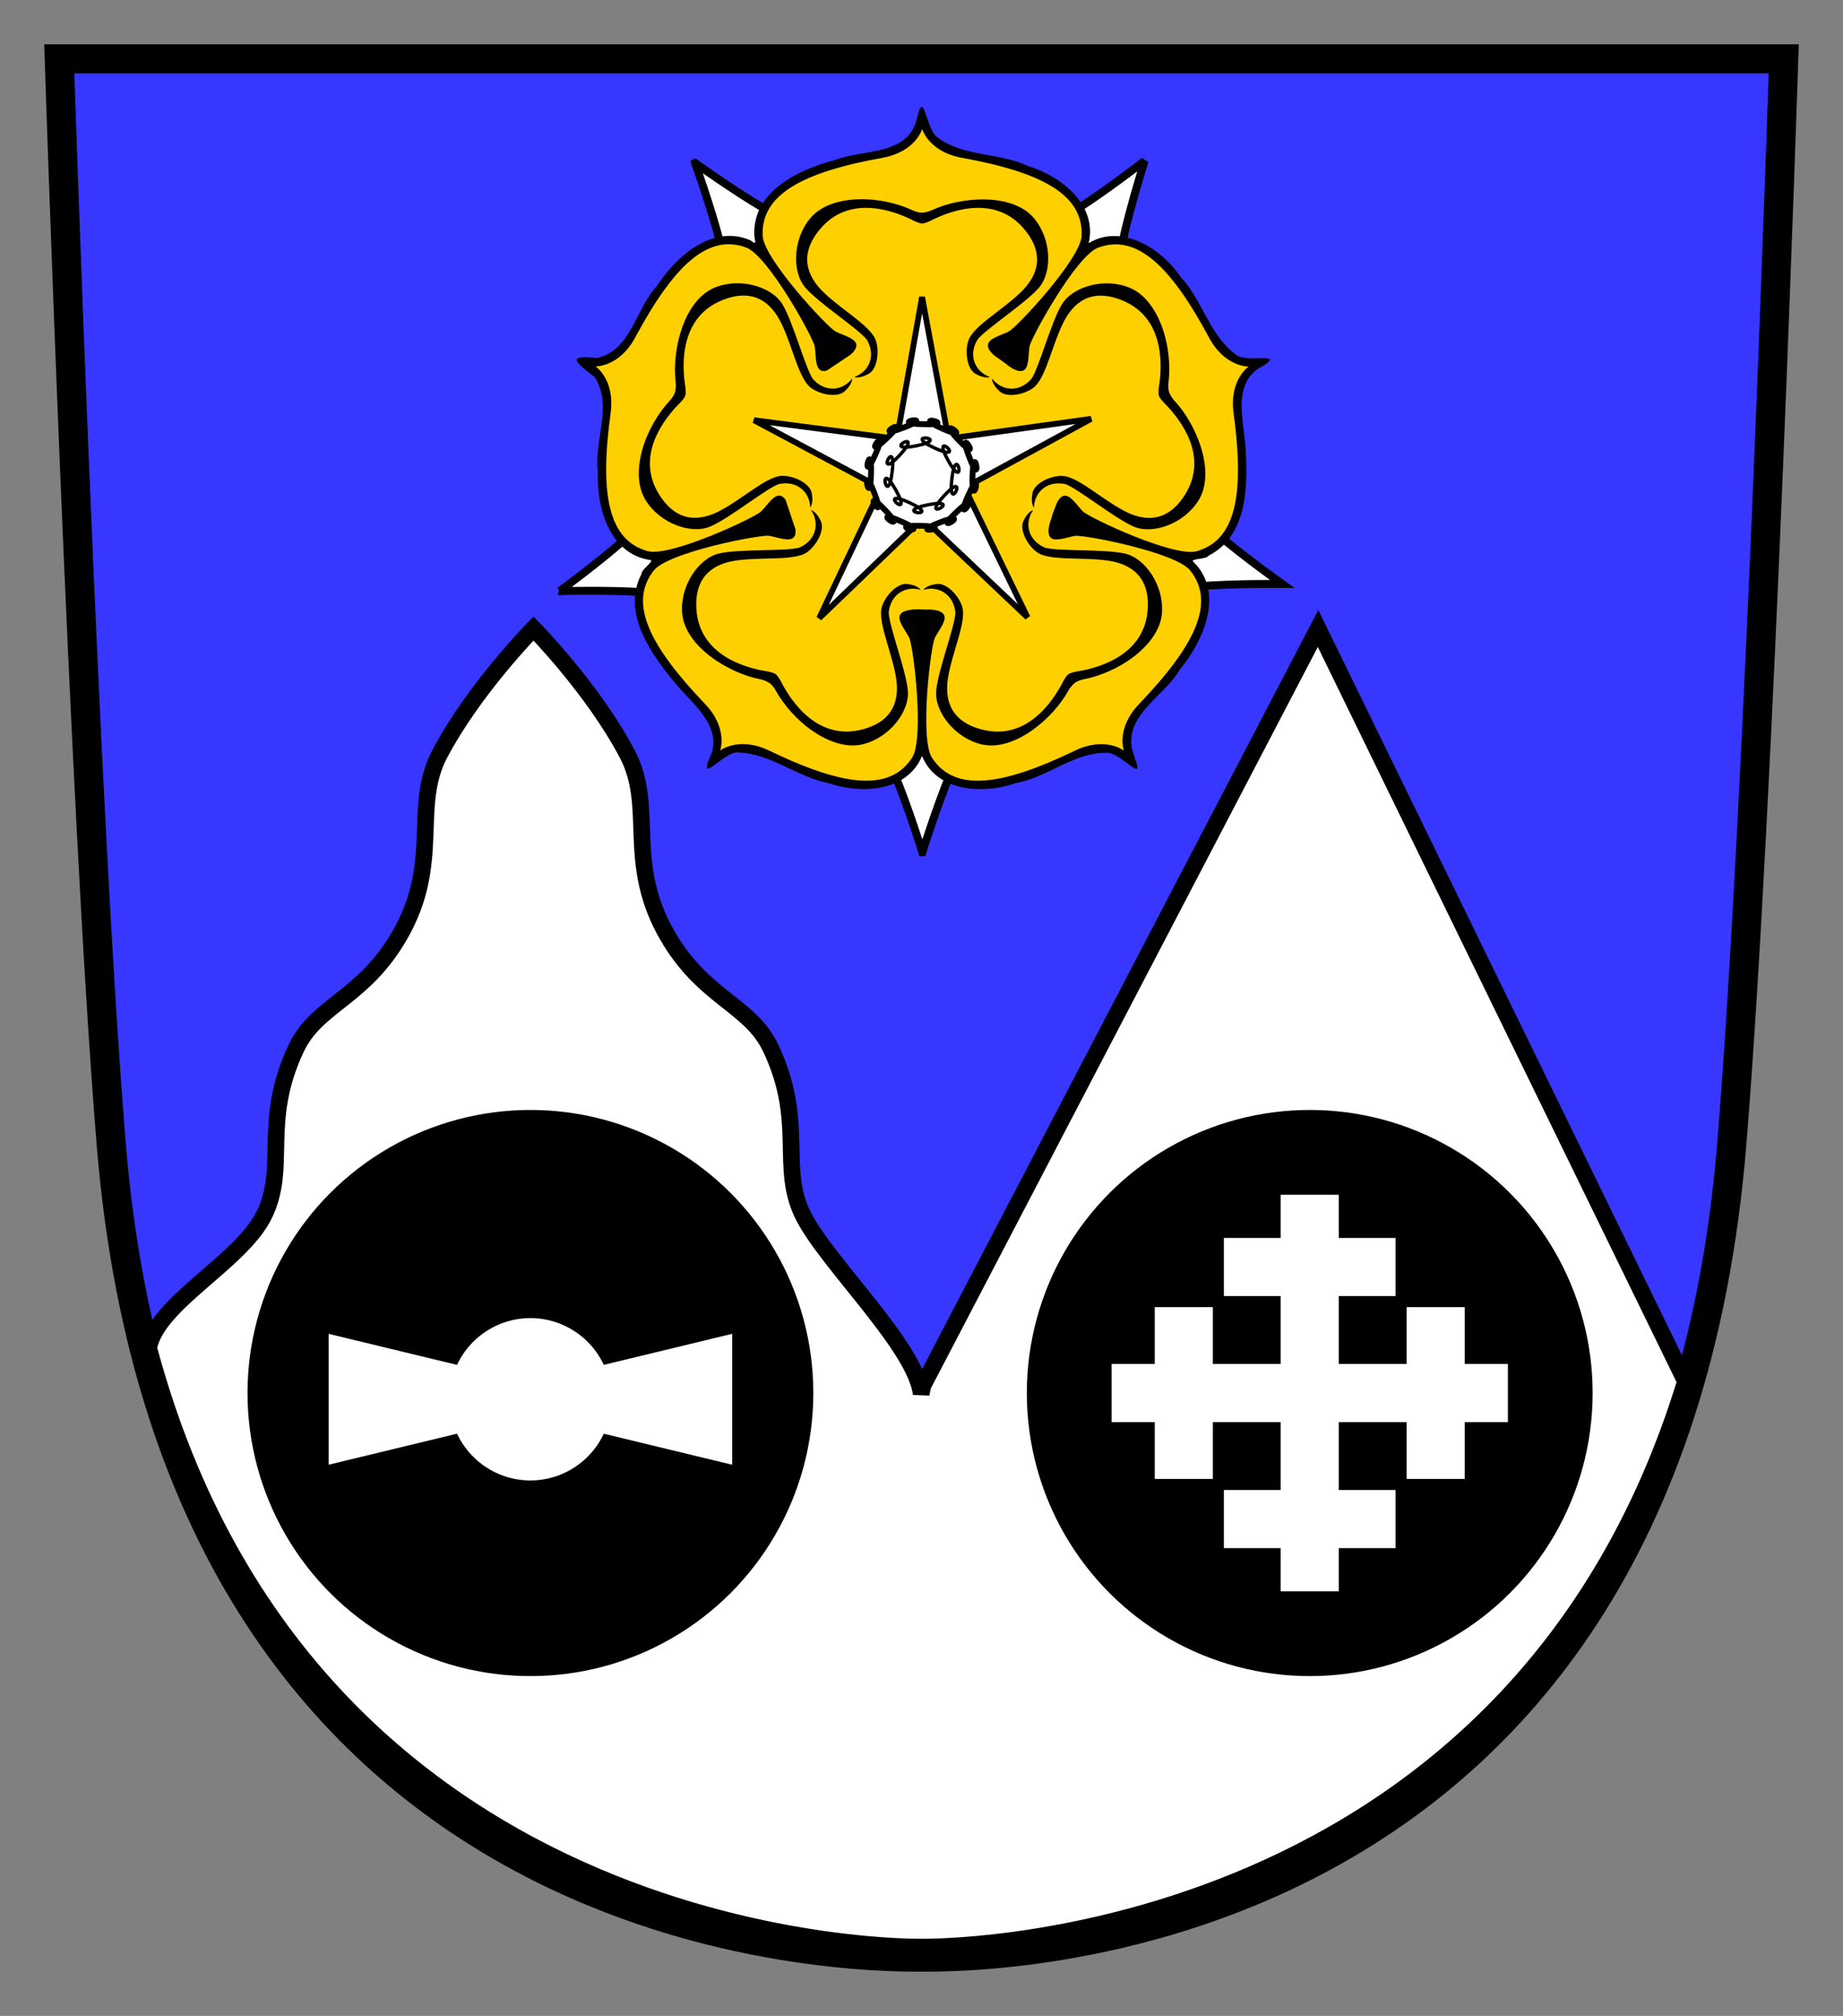 <svg xmlns="http://www.w3.org/2000/svg" width="472.524" height="516.544" viewBox="0 0 442.991 484.26"><rect x="0" y="0" width="442.991" height="484.26" fill="#808080" stroke="none"/><path d="M157.75 270.076s5.804 178.706 12.465 260.45C186.255 727.39 351.589 726.076 365 726.076c13.41 0 178.744 1.315 194.785-195.55 6.66-81.744 12.465-260.45 12.465-260.45H365z" style="fill:#3737ff;fill-opacity:1;fill-rule:evenodd;stroke:#000;stroke-width:7;stroke-linecap:butt;stroke-linejoin:miter;stroke-miterlimit:4;stroke-dasharray:none;stroke-opacity:1" transform="translate(-143.505 -255.946)"/><path d="M271.738 406.928s-14.25 14.442-22.502 30.068c-6.85 12.972.564 25.96-9.691 43.701-8.781 15.192-19.877 16.55-24.85 27.079-8.434 17.856-1.903 28.551-7.797 40.218-5.67 11.227-25.65 20.95-27.662 31.745C218.546 726.448 365 723.664 365 723.664s141.197 2.745 183.63-135.872l-88.312-180.864-94.998 181.9-.392 1.974c-1.356-11.435-22.577-31.379-28.35-42.808-5.893-11.667.638-22.362-7.797-40.218-4.973-10.528-16.07-11.887-24.851-27.078-10.255-17.742-2.842-30.73-9.692-43.702-8.252-15.626-22.5-30.068-22.5-30.068z" style="fill:#fff;fill-rule:evenodd;stroke:#000;stroke-width:4;stroke-linecap:butt;stroke-linejoin:miter;stroke-miterlimit:4;stroke-dasharray:none;stroke-opacity:1" transform="translate(-143.505 -255.946)"/><path d="M585.471 554.717s9.294-7.18 16.03-11.454c11.262-7.145 23.456-14.048 23.456-14.048l-13.811-11.336-15.414-9.033s-2.256 13.83-5.061 26.869c-1.678 7.798-5.2 19.002-5.2 19.002zM726.07 451.363s-11.742.293-19.7-.245c-13.308-.9-27.224-2.547-27.224-2.547l4.432 17.31 7.086 16.4s9.999-9.817 19.973-18.671c5.966-5.296 15.432-12.247 15.432-12.247zM693.517 554.2s-3.943-11.063-5.915-18.792c-3.299-12.923-6.078-26.658-6.078-26.658l-15.061 9.613-13.37 11.85s12.448 6.436 23.973 13.149c6.893 4.015 16.45 10.838 16.45 10.838zM552.396 453.08s9.569 6.81 15.614 12.015c10.106 8.703 20.252 18.368 20.252 18.368l6.838-16.507 4.17-17.372s-13.889 1.855-27.18 2.956c-7.95.658-19.694.54-19.694.54zM638.893 388.634s-3.52 11.205-6.602 18.563c-5.153 12.3-11.21 24.937-11.21 24.937l17.812 1.402 17.81-1.402s-6.057-12.636-11.21-24.937c-3.083-7.358-6.6-18.563-6.6-18.563z" style="fill:#fff;fill-rule:evenodd;stroke:#000;stroke-width:1.9;stroke-linecap:butt;stroke-linejoin:miter;stroke-miterlimit:4;stroke-dasharray:none;stroke-opacity:1" transform="rotate(180 430.297 296.677)"/><path d="M638.639 397.848c-.265.074-.558.677-.922 2.07l-.914 2.658c-3.762 7.564-13.888 5.49-20.54 8.535-8.558 2.195-19.284 8.455-17.788 18.739.604 1.76-2.627-1.154-3.84-.707-10.798-1.67-17.987 8.799-22.992 16.775-3.194 5.567-6.475 13.878-14.489 12.406-6.06-.246 3.315 2.967 3.86 6.133 2.426 7.4-1.226 15.273-.207 22.92-.302 8.232 3.987 18.723 13.1 19.451-7.118 6.12-4.118 16.93.85 23.442 3.647 6.786 11.292 10.964 13.614 18.4 1.183 3.543-4.582 11.83 1.52 6.502 6.947-5.806 14.683 1.844 21.613 3.644 8.226 3.253 20.31 5.55 26.164-3.003.795-1 1-2.997 1.598-.702 5.026 8.592 16.715 7.42 24.732 4.368 7.275-1.43 14.082-8.912 21.736-5.528 5.873 5.27 4.628 1.917 3.15-3.506.519-8.05 9.1-12.063 12.716-18.687 5.262-6.618 9.356-17.459 2.488-24.418-1.464-1.045 2.761-.63 3.53-1.678 9.604-4.839 9.397-17.577 8.757-26.812-.63-6.448-3.068-15.254 4.41-18.813 5.07-3.396-4.775-.376-7.021-2.875-6.05-4.763-7.846-13.053-13.116-18.63-4.668-6.69-14.032-12.74-21.949-7.84 2.239-9.147-6.581-16.184-14.443-18.526-6.93-3.352-15.57-2.226-21.817-6.871-2.265-1.247-2.856-7.715-3.8-7.447z" style="fill:#000;fill-rule:evenodd;stroke:none;stroke-width:1px;stroke-linecap:butt;stroke-linejoin:miter;stroke-opacity:1" transform="rotate(144.015 490.61 231.92)"/><path d="M638.693 403.227s-1.559 5.469-9.572 6.914c-19.315 3.483-29.214 8.907-28.76 18.734.259 5.593 15.62 22.035 17.526 22.988 1.905.953 5.002 1.669 5.002 3.336 0 1.668-2.889 3.397-2.889 3.397l.48-.309c-.89.566-1.03.83-1.943 1.408l.438-.318s-.595.38-.881.6c-.554.35-.984.617-1.533.964-.685.331-1.43.542-2.045.342-1.586-.515-1.31-3.68-1.627-5.787-.318-2.107-11.208-21.799-16.448-23.773-1.438-.542-2.854-.81-4.252-.81-7.548-.007-14.622 7.783-22.453 22.374-3.85 7.174-9.535 6.967-9.535 6.967s4.721 3.173 3.62 11.24c-2.657 19.446-.557 30.538 8.929 33.143 5.4 1.482 25.784-8.047 27.28-9.565 1.494-1.518 3.13-4.242 4.716-3.726 1.586.515 2.29 3.748 2.29 3.748l-.095-.254.768 2.267c.27.68 1.07 2.935.236 4.082-.98 1.35-3.906.11-6.007-.24-2.102-.349-24.193 3.922-27.69 8.295-6.143 7.683-1.323 17.892 12.256 32.063 5.633 5.879 3.68 11.22 3.68 11.22s4.476-3.51 11.808.032c17.674 8.535 28.871 9.966 34.28 1.75 3.078-4.677.313-27.01-.668-28.9-.982-1.892-3.066-4.29-2.086-5.64.453-.623 1.397-.88 2.285-.984l7.004.264c.438.158.82.388 1.062.72.98 1.35-1.104 3.748-2.086 5.64-.981 1.89-3.744 24.223-.666 28.9 5.409 8.216 16.606 6.785 34.28-1.75 7.331-3.541 11.808-.034 11.808-.034s-1.953-5.34 3.68-11.218c13.579-14.171 18.4-24.38 12.256-32.063-3.497-4.373-25.59-8.644-27.692-8.295-2.101.35-5.027 1.59-6.008.24-.285-.393-.362-.932-.345-1.494l2.261-7.15c.339-.55.758-1.029 1.284-1.2 1.585-.515 3.223 2.21 4.718 3.727 1.495 1.518 21.878 11.047 27.278 9.565 9.486-2.605 11.587-13.697 8.931-33.143-1.101-8.067 3.618-11.24 3.618-11.24s-5.683.207-9.534-6.967c-7.83-14.591-14.906-22.38-22.455-22.375-1.398.001-2.811.269-4.25.81-5.24 1.975-16.13 21.665-16.447 23.772-.317 2.107-.041 5.274-1.627 5.79-1.586.514-4.276-1.688-4.276-1.688l.303.265-2.163-1.718.552.434s-2.79-1.71-2.79-3.378c0-1.667 3.095-2.383 5.001-3.336 1.906-.953 17.267-17.395 17.525-22.988.455-9.827-9.444-15.251-28.76-18.734-8.012-1.445-9.572-6.914-9.572-6.914zm-30.984 93.88-.115-.295.191.52z" style="fill:#ffd000;fill-opacity:1;fill-rule:evenodd;stroke:none;stroke-width:1px;stroke-linecap:butt;stroke-linejoin:miter;stroke-opacity:1" transform="rotate(144.015 490.61 231.92)"/><path d="M623.338 420.096c-4.557.15-8.898 1.463-11.479 4.494-4.259 5.003-4.524 12.982-1.19 16.793 3.336 3.811 12.87 9.937 14.776 12.498 2.206 3.85.481 7.652-3.06 8.91 0 0 1.266.505 3.53-.805 2.262-1.31 2.699-6.536 1.19-8.931-2.024-3.216-7.622-6.373-11.91-10.422-4.287-4.05-6.092-9.17-1.191-15.186 6.954-8.534 17.536-4.732 22.234-2.414.135.067.1.061.225.125.387.182 1.533.746 2.24.75.6.003 1.508-.427 2.057-.662.189-.099.148-.09.363-.197 4.674-2.316 15.282-6.164 22.26 2.398 4.901 6.015 3.096 11.136-1.192 15.186-4.287 4.05-9.885 7.206-11.91 10.422-1.508 2.395-1.071 7.621 1.192 8.931 2.263 1.31 3.529.805 3.529.805-3.541-1.258-5.266-5.06-3.06-8.91 1.905-2.56 11.442-8.687 14.777-12.498 3.335-3.811 3.068-11.79-1.192-16.793-5.23-6.143-17.627-5.119-24.506-1.87-.728.345-1.598.534-2.328.59-.73.057-1.846-.35-2.29-.56-3.49-1.654-8.365-2.809-13.065-2.654zM571.5 480.071c-1.265 4.38-1.358 8.915.727 12.305 3.443 5.597 10.949 8.315 15.604 6.321 4.655-1.994 13.428-9.17 16.452-10.19 4.343-.908 7.426 1.907 7.528 5.664 0 0 .873-1.048.326-3.605-.547-2.557-5.382-4.588-8.127-3.893-3.683.932-8.416 5.28-13.592 8.106-5.176 2.827-10.604 2.961-14.81-3.56-5.968-9.25.918-18.14 4.575-21.891.105-.108.089-.076.188-.175.292-.312 1.183-1.227 1.405-1.9.189-.568.06-1.565.006-2.16-.035-.21-.04-.168-.075-.406-.758-5.16-1.14-16.44 9.16-20.43 7.235-2.802 11.548.497 14.074 5.826 2.526 5.33 3.799 11.629 6.231 14.548 1.813 2.175 6.918 3.374 8.863 1.627 1.945-1.747 1.856-3.108 1.856-3.108-2.29 2.98-6.44 3.445-9.42.158-1.846-2.604-4.726-13.567-7.32-17.917-2.594-4.349-10.264-6.56-16.339-4.056-7.459 3.075-10.315 15.183-9.35 22.73.102.798.013 1.684-.159 2.396-.172.711-.903 1.648-1.24 2.005-2.652 2.808-5.257 7.087-6.562 11.605zM612.522 547.905c3.774 2.557 8.058 4.046 11.927 3.11 6.387-1.543 11.291-7.842 10.833-12.886-.457-5.043-4.57-15.604-4.607-18.796.478-4.41 4.11-6.473 7.713-5.41 0 0-.727-1.152-3.328-1.423-2.6-.27-6.026 3.701-6.214 6.526-.252 3.791 2.421 9.636 3.51 15.432 1.089 5.796-.461 11-7.962 12.986-10.643 2.816-16.968-6.48-19.407-11.116-.07-.134-.044-.108-.108-.234-.206-.374-.802-1.504-1.372-1.923-.483-.355-1.47-.541-2.053-.673-.21-.032-.172-.014-.41-.054-5.142-.874-15.986-3.996-16.598-15.025-.43-7.747 4.04-10.829 9.89-11.585 5.848-.756 12.233-.02 15.76-1.43 2.63-1.052 5.347-5.537 4.287-7.927-1.06-2.39-2.382-2.725-2.382-2.725 2.125 3.099 1.286 7.189-2.762 9.007-3.046.952-14.363.302-19.301 1.425-4.938 1.123-9.412 7.735-8.907 14.286.62 8.044 11.253 14.503 18.727 15.917.792.15 1.607.507 2.23.891.624.384 1.289 1.369 1.524 1.8 1.852 3.39 5.116 7.189 9.01 9.827zM689.712 529.853c3.598-2.8 6.338-6.413 6.644-10.383.505-6.551-3.97-13.161-8.908-14.285-4.938-1.123-16.253-.474-19.3-1.426-4.047-1.818-4.887-5.908-2.761-9.007 0 0-1.322.335-2.382 2.725s1.657 6.875 4.286 7.926c3.528 1.412 9.912.675 15.761 1.431 5.849.756 10.32 3.838 9.89 11.585-.61 10.992-11.405 14.136-16.57 15.022-.148.026-.116.01-.254.031-.42.08-1.68.297-2.254.71-.486.35-.969 1.232-1.274 1.745-.095.19-.067.16-.178.373-2.42 4.62-8.74 13.97-19.419 11.143-7.5-1.985-9.05-7.19-7.962-12.985 1.089-5.797 3.762-11.64 3.51-15.432-.188-2.825-3.613-6.796-6.214-6.526-2.6.27-3.328 1.423-3.328 1.423 3.604-1.063 7.235.999 7.713 5.41-.036 3.192-4.151 13.754-4.609 18.797-.457 5.043 4.448 11.341 10.835 12.885 7.841 1.897 17.27-6.22 20.924-12.892.387-.706.98-1.37 1.537-1.845.557-.475 1.7-.802 2.183-.893 3.796-.714 8.417-2.644 12.13-5.532zM696.396 450.863c-1.55-4.288-4.14-8.01-7.82-9.528-6.076-2.505-13.745-.291-16.34 4.058-2.594 4.35-5.473 15.31-7.32 17.914-2.98 3.288-7.13 2.822-9.42-.157 0 0-.089 1.36 1.856 3.108 1.945 1.747 7.05.548 8.863-1.627 2.432-2.92 3.705-9.219 6.231-14.548 2.526-5.329 6.84-8.628 14.074-5.826 10.266 3.977 9.92 15.216 9.167 20.4-.022.15-.027.114-.05.253-.053.424-.235 1.688-.02 2.362.182.57.872 1.303 1.265 1.752.152.149.131.112.3.284 3.646 3.73 10.585 12.63 4.597 21.912-4.206 6.52-9.634 6.386-14.81 3.56-5.177-2.827-9.909-7.176-13.593-8.108-2.744-.694-7.58 1.337-8.126 3.894-.547 2.557.325 3.605.325 3.605.102-3.757 3.186-6.572 7.529-5.664 3.024 1.02 11.797 8.198 16.452 10.192 4.656 1.993 12.161-.726 15.603-6.323 4.227-6.872-.579-18.347-5.795-23.884-.552-.586-1.001-1.355-1.28-2.032-.28-.676-.238-1.864-.175-2.352.494-3.83.087-8.823-1.513-13.245z" style="fill:#000;fill-rule:evenodd;stroke:none;stroke-width:1px;stroke-linecap:butt;stroke-linejoin:miter;stroke-opacity:1" transform="rotate(144.015 490.61 231.92)"/><path transform="matrix(-.771 -.544 .544 -.771 320.94 603.022)" d="m410.829 399.703-26.274-25.579-26.774 25.054 16.208-32.892-32.102-17.722 36.29 5.25 6.935-36.006 6.222 36.136 36.387-4.531-32.446 17.084z" style="opacity:1;fill:#fff;fill-opacity:1;stroke:#000;stroke-width:1.483;stroke-linecap:round;stroke-miterlimit:5.5;stroke-dasharray:none;stroke-opacity:1"/><path transform="rotate(-143.905 324.892 281.339)" d="M513.84 365.636c-7.561 5.22 4.612-.04-4.37 1.889-8.983 1.93 4.277 1.727-4.76.073-9.037-1.655 3.29 3.232-4.425-1.755-7.716-4.987 1.803 4.246-3.417-3.314-5.22-7.56.04 4.613-1.889-4.37-1.93-8.982-1.727 4.278-.073-4.76 1.655-9.037-3.232 3.291 1.755-4.425 4.987-7.716-4.246 1.804 3.314-3.417 7.56-5.22-4.613.042 4.37-1.888 8.982-1.93-4.278-1.727 4.76-.073 9.037 1.655-3.291-3.232 4.425 1.755 7.716 4.987-1.804-4.246 3.417 3.314 5.22 7.56-.041-4.613 1.888 4.37 1.93 8.982 1.728-4.278.073 4.76-1.655 9.036 3.233-3.292-1.755 4.424-4.987 7.716 4.246-1.803-3.314 3.417z" style="opacity:1;fill:#fff;fill-opacity:1;stroke:#000;stroke-width:1.4;stroke-linecap:round;stroke-miterlimit:4;stroke-dasharray:none;stroke-opacity:1"/><path style="opacity:1;fill:none;fill-opacity:1;stroke:#000;stroke-width:.808;stroke-linecap:round;stroke-miterlimit:4;stroke-dasharray:none;stroke-opacity:1" d="M714.094 367.452c-6.298 6.823 5.213.366-3.894 2.184-9.106 1.818 4.002 3.36-4.433-.522-8.436-3.881 1.262 5.071-3.28-3.028-4.544-8.098-1.96 4.845-.875-4.378 1.085-9.222-4.432 2.768 1.866-4.055 6.299-6.824-5.212-.366 3.894-2.184 9.106-1.819-4.002-3.36 4.434.521 8.435 3.882-1.263-5.07 3.28 3.028 4.543 8.099 1.96-4.844.874 4.378-1.085 9.223 4.432-2.768-1.866 4.056z" transform="translate(-487.167 -248.369)"/><g transform="translate(466.495 -127.731)"><circle style="opacity:1;fill:#000;fill-opacity:1;stroke:none;stroke-width:4;stroke-linecap:round;stroke-miterlimit:4;stroke-dasharray:none;stroke-opacity:1" cx="-339" cy="462.362" r="68"/><path style="opacity:1;fill:#fff;fill-opacity:1;stroke:none;stroke-width:1;stroke-linecap:round;stroke-miterlimit:4;stroke-dasharray:none;stroke-opacity:1" d="M-339 444.362a19.5 19.5 0 0 0-17.635 11.235l-30.865-7.457v31.447l30.863-7.457A19.5 19.5 0 0 0-339 483.362a19.5 19.5 0 0 0 17.635-11.232l30.865 7.457V448.14l-30.863 7.457A19.5 19.5 0 0 0-339 444.362z"/></g><g transform="translate(653.813 -129.231)"><circle r="68" cy="463.862" cx="-339" style="opacity:1;fill:#000;fill-opacity:1;stroke:none;stroke-width:4;stroke-linecap:round;stroke-miterlimit:4;stroke-dasharray:none;stroke-opacity:1"/><path style="opacity:1;fill:#fff;fill-opacity:1;stroke:none;stroke-width:1;stroke-linecap:round;stroke-miterlimit:4;stroke-dasharray:none;stroke-opacity:1" d="M-345.982 416.231v10.381h-13.65v13.965h13.65v16.303h-16.303v-13.65h-13.965v13.65h-10.38v13.965h10.38v13.65h13.965v-13.65h16.303v16.302h-13.65v13.965h13.65v10.381h13.964v-10.38h13.65v-13.966h-13.65v-16.302h16.303v13.65h13.965v-13.65h10.38V456.88h-10.38v-13.65h-13.965v13.65h-16.303v-16.303h13.65v-13.965h-13.65v-10.38h-13.964z"/></g></svg>